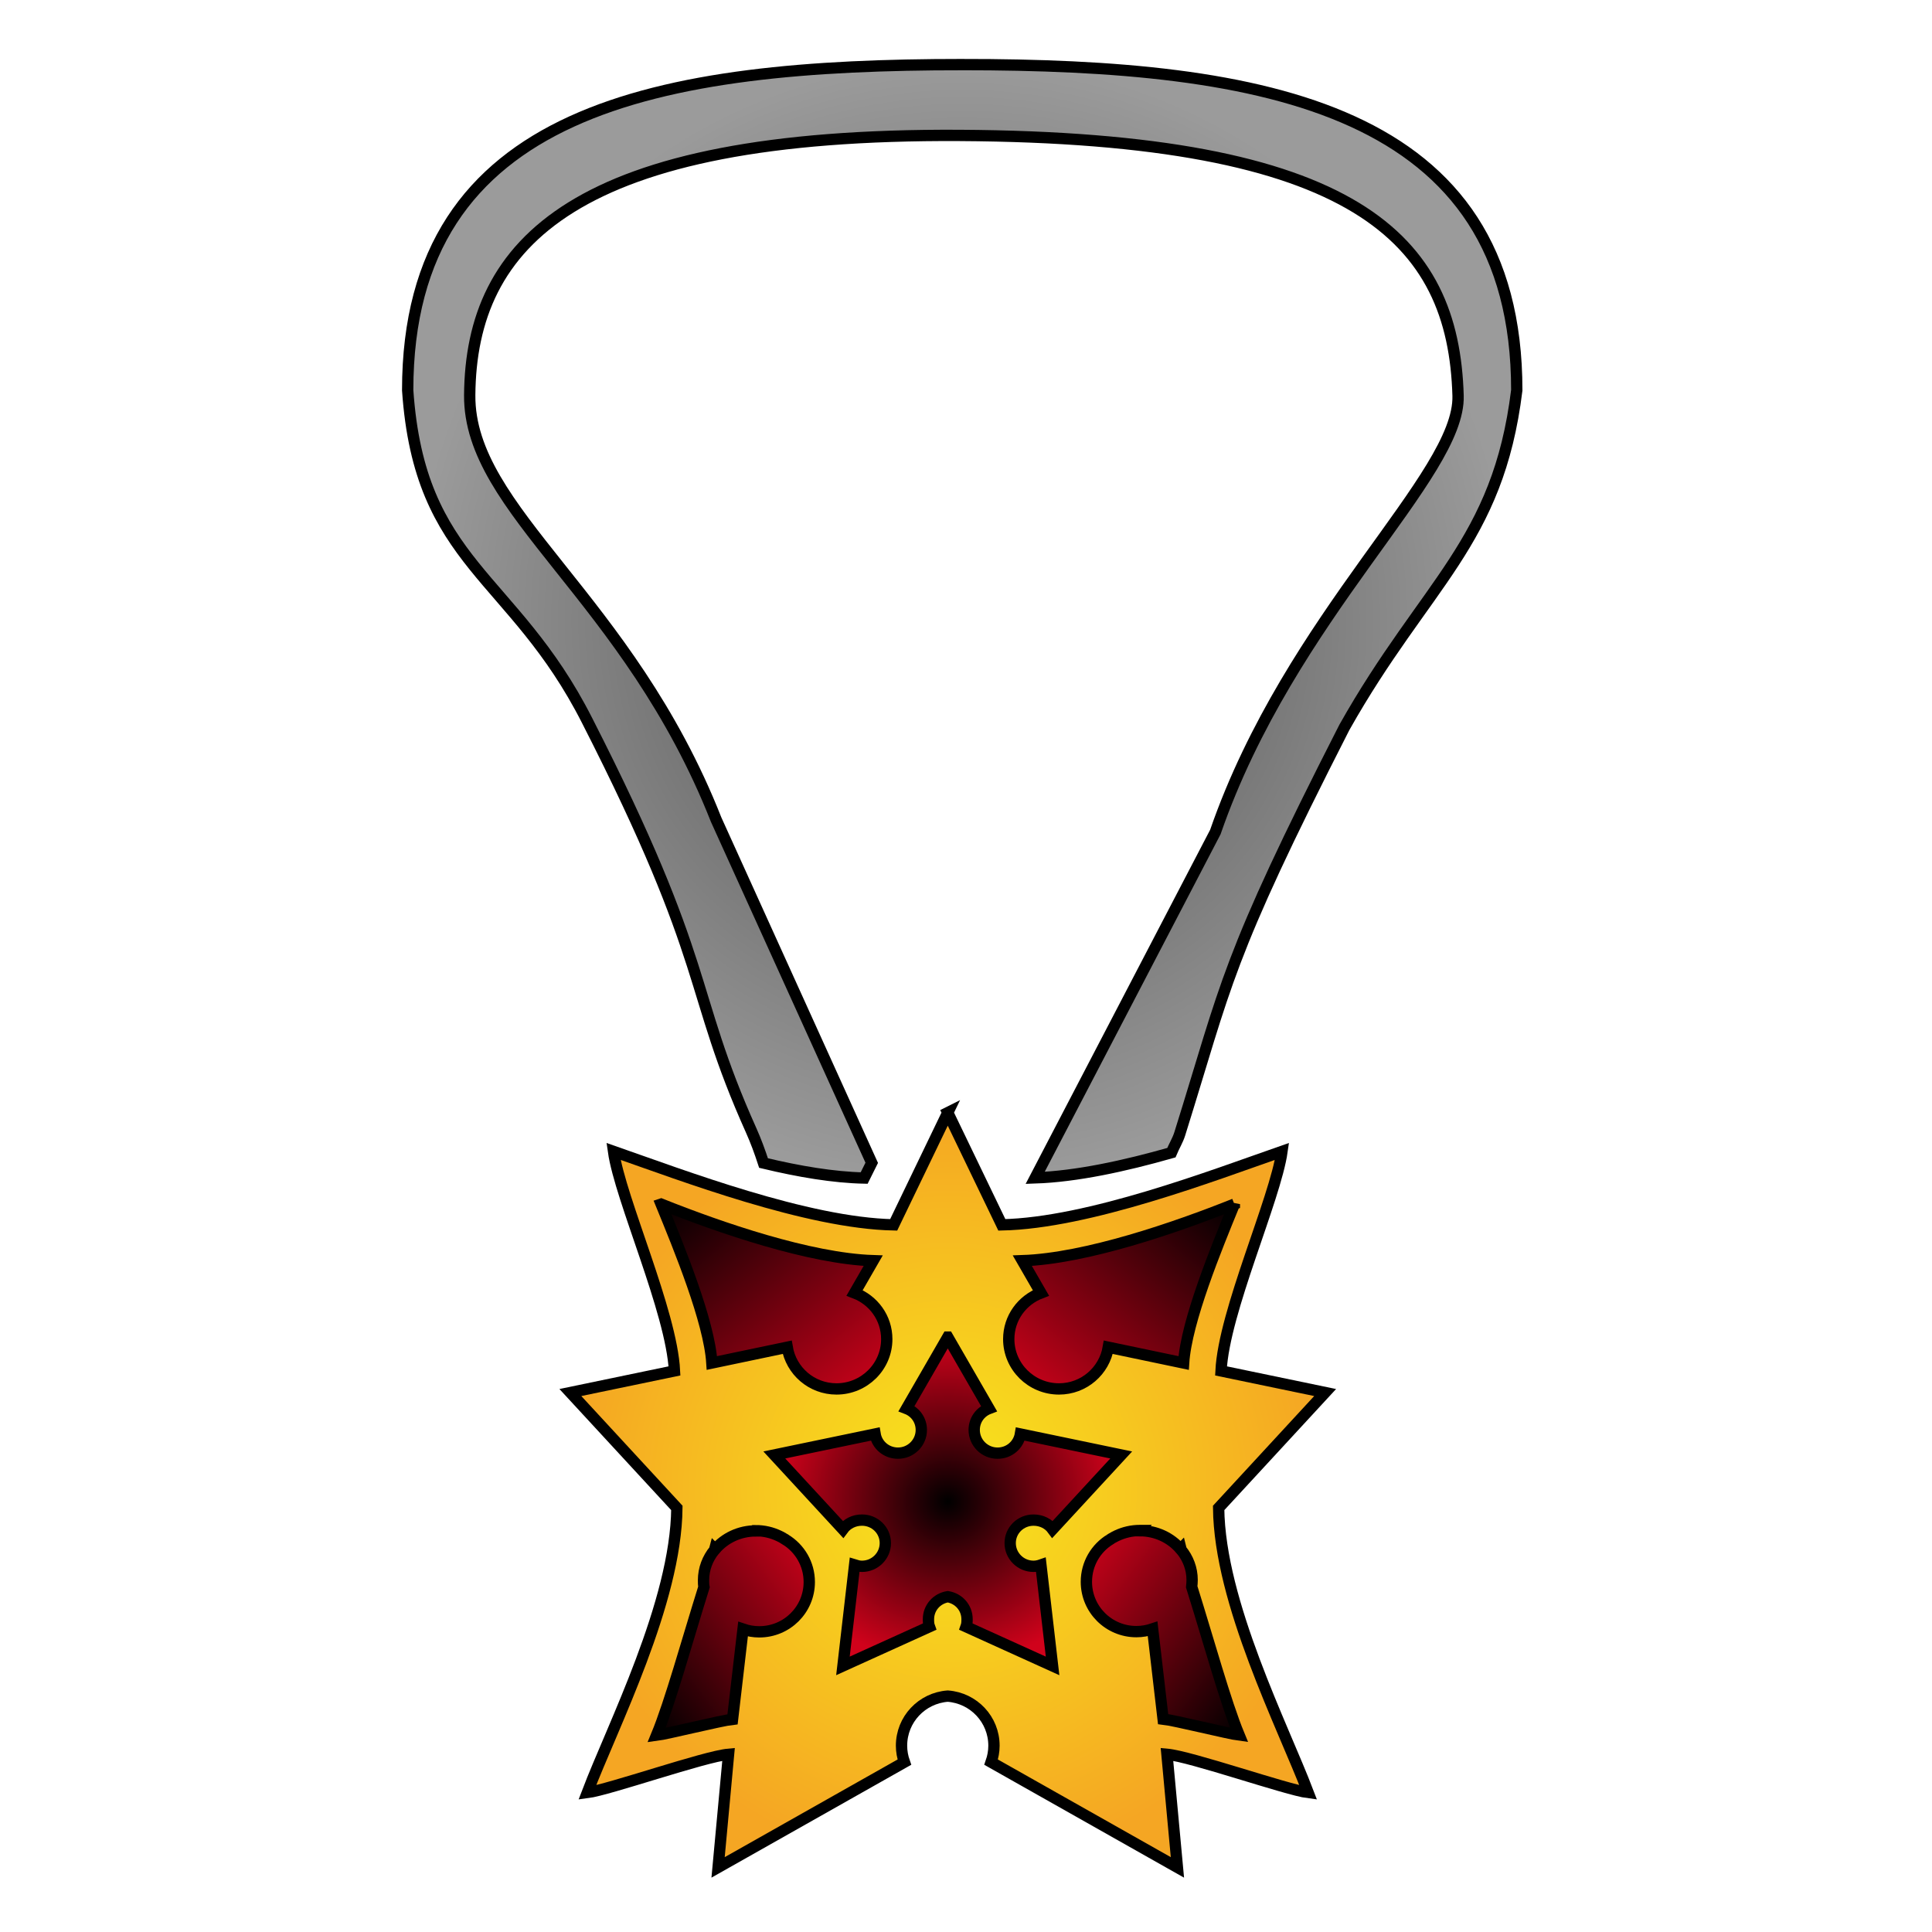 <svg xmlns="http://www.w3.org/2000/svg" viewBox="0 0 512 512" style="height: 512px; width: 512px;"><defs><radialGradient id="gradient-2"><stop offset="0%" stop-color="#4a4a4a" stop-opacity="1"></stop><stop offset="100%" stop-color="#9b9b9b" stop-opacity="1"></stop></radialGradient><radialGradient id="gradient-3"><stop offset="0%" stop-color="#f8e71c" stop-opacity="1"></stop><stop offset="100%" stop-color="#f5a623" stop-opacity="1"></stop></radialGradient><linearGradient x1="0" x2="1" y1="0" y2="1" id="gradient-4"><stop offset="0%" stop-color="#000000" stop-opacity="1"></stop><stop offset="100%" stop-color="#d0021b" stop-opacity="1"></stop></linearGradient><linearGradient x1="0" x2="1" y1="1" y2="0" id="gradient-5"><stop offset="0%" stop-color="#d0021b" stop-opacity="1"></stop><stop offset="100%" stop-color="#000000" stop-opacity="1"></stop></linearGradient><radialGradient id="gradient-6"><stop offset="0%" stop-color="#000000" stop-opacity="1"></stop><stop offset="100%" stop-color="#d0021b" stop-opacity="1"></stop></radialGradient><linearGradient x1="0" x2="1" y1="0" y2="1" id="gradient-7"><stop offset="0%" stop-color="#d0021b" stop-opacity="1"></stop><stop offset="100%" stop-color="#000000" stop-opacity="1"></stop></linearGradient><linearGradient x1="0" x2="1" y1="1" y2="0" id="gradient-8"><stop offset="0%" stop-color="#000000" stop-opacity="1"></stop><stop offset="100%" stop-color="#d0021b" stop-opacity="1"></stop></linearGradient><radialGradient id="gradient-9"><stop offset="0%" stop-color="#9b9b9b" stop-opacity="1"></stop><stop offset="100%" stop-color="#000000" stop-opacity="1"></stop></radialGradient><radialGradient id="gradient-10"><stop offset="0%" stop-color="#9b9b9b" stop-opacity="1"></stop><stop offset="100%" stop-color="#c9c9c9" stop-opacity="1"></stop></radialGradient><radialGradient id="gradient-11"><stop offset="0%" stop-color="#9b9b9b" stop-opacity="1"></stop><stop offset="100%" stop-color="#c9c9c9" stop-opacity="1"></stop></radialGradient><radialGradient id="gradient-12"><stop offset="0%" stop-color="#9b9b9b" stop-opacity="1"></stop><stop offset="100%" stop-color="#c9c9c9" stop-opacity="1"></stop></radialGradient><radialGradient id="gradient-13"><stop offset="0%" stop-color="#ffffff" stop-opacity="1"></stop><stop offset="100%" stop-color="#4a4a4a" stop-opacity="1"></stop></radialGradient><radialGradient id="gradient-14"><stop offset="0%" stop-color="#417505" stop-opacity="1"></stop><stop offset="100%" stop-color="#7ed321" stop-opacity="1"></stop></radialGradient><radialGradient id="gradient-15"><stop offset="0%" stop-color="#f8e71c" stop-opacity="1"></stop><stop offset="100%" stop-color="#f5a623" stop-opacity="1"></stop></radialGradient><radialGradient id="gradient-16"><stop offset="0%" stop-color="#7ed321" stop-opacity="1"></stop><stop offset="100%" stop-color="#417505" stop-opacity="1"></stop></radialGradient><radialGradient id="gradient-17"><stop offset="0%" stop-color="#f8e71c" stop-opacity="1"></stop><stop offset="100%" stop-color="#f5a623" stop-opacity="1"></stop></radialGradient><radialGradient id="gradient-18"><stop offset="0%" stop-color="#f8e71c" stop-opacity="1"></stop><stop offset="100%" stop-color="#f5a623" stop-opacity="1"></stop></radialGradient><radialGradient id="gradient-19"><stop offset="0%" stop-color="#f8e71c" stop-opacity="1"></stop><stop offset="100%" stop-color="#f5a623" stop-opacity="1"></stop></radialGradient><radialGradient id="gradient-20"><stop offset="0%" stop-color="#f8e71c" stop-opacity="1"></stop><stop offset="100%" stop-color="#f5a623" stop-opacity="1"></stop></radialGradient><radialGradient id="gradient-21"><stop offset="0%" stop-color="#f8e71c" stop-opacity="1"></stop><stop offset="100%" stop-color="#f5a623" stop-opacity="1"></stop></radialGradient><radialGradient id="gradient-22"><stop offset="0%" stop-color="#f8e71c" stop-opacity="1"></stop><stop offset="100%" stop-color="#f5a623" stop-opacity="1"></stop></radialGradient><radialGradient id="gradient-23"><stop offset="0%" stop-color="#f8e71c" stop-opacity="1"></stop><stop offset="100%" stop-color="#f5a623" stop-opacity="1"></stop></radialGradient><radialGradient id="gradient-24"><stop offset="0%" stop-color="#f8e71c" stop-opacity="1"></stop><stop offset="100%" stop-color="#f5a623" stop-opacity="1"></stop></radialGradient><radialGradient id="gradient-25"><stop offset="0%" stop-color="#f8e71c" stop-opacity="1"></stop><stop offset="100%" stop-color="#f5a623" stop-opacity="1"></stop></radialGradient><radialGradient id="gradient-26"><stop offset="0%" stop-color="#f8e71c" stop-opacity="1"></stop><stop offset="100%" stop-color="#f5a623" stop-opacity="1"></stop></radialGradient><radialGradient id="gradient-27"><stop offset="0%" stop-color="#f8e71c" stop-opacity="1"></stop><stop offset="100%" stop-color="#f5a623" stop-opacity="1"></stop></radialGradient><radialGradient id="gradient-28"><stop offset="0%" stop-color="#f8e71c" stop-opacity="1"></stop><stop offset="100%" stop-color="#f5a623" stop-opacity="1"></stop></radialGradient><radialGradient id="gradient-29"><stop offset="0%" stop-color="#f8e71c" stop-opacity="1"></stop><stop offset="100%" stop-color="#f5a623" stop-opacity="1"></stop></radialGradient><radialGradient id="gradient-30"><stop offset="0%" stop-color="#f8e71c" stop-opacity="1"></stop><stop offset="100%" stop-color="#f5a623" stop-opacity="1"></stop></radialGradient><radialGradient id="gradient-31"><stop offset="0%" stop-color="#f8e71c" stop-opacity="1"></stop><stop offset="100%" stop-color="#f5a623" stop-opacity="1"></stop></radialGradient><radialGradient id="gradient-32"><stop offset="0%" stop-color="#f8e71c" stop-opacity="1"></stop><stop offset="100%" stop-color="#f5a623" stop-opacity="1"></stop></radialGradient><radialGradient id="gradient-33"><stop offset="0%" stop-color="#7ed321" stop-opacity="1"></stop><stop offset="100%" stop-color="#417505" stop-opacity="1"></stop></radialGradient><radialGradient id="gradient-34"><stop offset="0%" stop-color="#f8e71c" stop-opacity="1"></stop><stop offset="100%" stop-color="#f5a623" stop-opacity="1"></stop></radialGradient><radialGradient id="gradient-35"><stop offset="0%" stop-color="#f8e71c" stop-opacity="1"></stop><stop offset="100%" stop-color="#f5a623" stop-opacity="1"></stop></radialGradient><radialGradient id="gradient-36"><stop offset="0%" stop-color="#f8e71c" stop-opacity="1"></stop><stop offset="100%" stop-color="#f5a623" stop-opacity="1"></stop></radialGradient></defs><g class="" transform="translate(-1,0)" style="touch-action: none;"><g><path d="M256 17.12C175.945 17.12 109.04 28.58 109.04 103.414C112.216 149.724 136.905 152.144 156.586 190.939C189.909 256.256 183.148 261.862 200.086 299.609C201.288 302.287 202.356 305.185 203.346 308.219C212.728 310.469 221.908 312.026 230.01 312.192L232.018 308.157L190.781 217.207C167.451 158.013 125.247 135.523 125.478 104.729C125.781 64.252 153.635 35.319 255.321 35.889C360.483 36.476 386.204 63.293 387.403 104.862C388.015 126.069 343.047 162.872 323.083 220.492L275.327 312.152C286.207 311.782 298.911 309.036 311.425 305.474C312.135 303.764 313.112 302.192 313.638 300.514C326.212 260.364 325.682 254.684 357.274 192.757C378.786 154.549 397.992 143.957 402.96 103.413C402.96 28.58 336.055 17.118 256 17.118Z" class="" fill="url(#gradient-2)" stroke="#000000" stroke-opacity="1" stroke-width="3"></path><path d="M252.166 294.857L237.834 324.6C214.814 324.124 181.864 311.5 163.582 305.127C165.388 317.855 178.969 347.592 179.744 363.303L152.152 369.035L180.377 399.615C180.15 424.675 163.332 457.453 156.637 475.053C162.384 474.32 187.694 465.463 194.077 464.898L191.3 494.88L240.674 466.988C240.194 465.624 239.914 464.158 239.914 462.628C239.914 455.67 245.294 449.998 252.164 449.488C259.034 449.998 264.412 455.67 264.412 462.628C264.412 464.16 264.13 465.624 263.654 466.988L313.029 494.881L310.253 464.899C316.637 465.466 341.947 474.321 347.693 475.054C340.999 457.454 324.193 424.674 323.953 399.616L352.177 369.036L324.585 363.304C325.361 347.594 338.945 317.856 340.749 305.128C322.466 311.503 289.519 324.128 266.497 324.601L252.165 294.858Z" class="" fill="url(#gradient-3)" stroke="#000000" stroke-opacity="1" stroke-width="3"></path><path d="M176.209 319.104C191.739 325.319 215.549 333.534 232.403 334.096L227.478 342.636C232.462 344.533 236 349.254 236 354.881C236 362.176 230.02 368.081 222.678 368.081C216.078 368.081 210.646 363.291 209.608 357.031L189.656 361.211C188.956 350.135 180.986 330.774 176.206 319.105Z" class="" fill="url(#gradient-4)" stroke="#000000" stroke-opacity="1" stroke-width="3"></path><path d="M328.122 319.104C323.342 330.774 315.372 350.134 314.672 361.211L294.722 357.031C293.682 363.291 288.25 368.081 281.652 368.081C274.309 368.081 268.329 362.176 268.329 354.881C268.329 349.255 271.867 344.536 276.853 342.638L271.929 334.098C288.783 333.536 312.589 325.32 328.122 319.105Z" class="" fill="url(#gradient-5)" stroke="#000000" stroke-opacity="1" stroke-width="3"></path><path d="M252.167 354.346L263.089 373.276C260.771 374.161 259.173 376.334 259.173 378.951C259.173 382.345 261.946 385.103 265.363 385.103C268.433 385.103 270.94 382.937 271.423 380.026L298.133 385.581L279.946 405.291C278.816 403.751 276.958 402.843 274.896 402.843C271.48 402.843 268.708 405.543 268.708 408.935C268.708 412.327 271.48 415.087 274.894 415.087C275.594 415.087 276.226 414.945 276.852 414.727L279.945 441.485L257.025 431.093C257.252 430.459 257.279 429.833 257.279 429.12C257.279 426.075 255.085 423.62 252.167 423.146C249.251 423.622 247.052 426.076 247.052 429.119C247.052 429.832 247.072 430.454 247.306 431.091L224.388 441.483L227.48 414.726C228.106 414.924 228.74 415.086 229.436 415.086C232.851 415.086 235.623 412.326 235.623 408.933C235.623 405.54 232.853 402.841 229.435 402.841C227.372 402.841 225.515 403.753 224.385 405.291L206.201 385.579L232.908 380.024C233.388 382.936 235.901 385.101 238.971 385.101C242.386 385.101 245.158 382.341 245.158 378.951C245.158 376.331 243.562 374.159 241.244 373.276L252.166 354.346Z" class="selected" fill="url(#gradient-6)" stroke="#000000" stroke-opacity="1" stroke-width="3"></path><path d="M303.097 405.598L303.057 405.648C307.415 405.648 311.319 407.565 313.853 410.548L313.938 410.461C313.958 410.547 313.993 410.605 314.021 410.718C315.839 412.931 316.926 415.701 316.926 418.72C316.926 419.336 316.869 419.92 316.812 420.512C321.332 434.94 325.762 451.062 329.377 459.812C326.644 459.464 312.139 455.876 309.235 455.57L306.455 431.68C305.111 432.133 303.662 432.398 302.163 432.398C294.82 432.398 288.903 426.494 288.903 419.198C288.903 414.408 291.445 410.223 295.28 407.91C295.302 407.888 295.393 407.89 295.393 407.826C295.507 407.713 295.691 407.684 295.835 407.57C296.205 407.344 296.579 407.158 296.97 406.97C298.824 406.1 300.882 405.598 303.095 405.598Z" class="" fill="url(#gradient-7)" stroke="#000000" stroke-opacity="1" stroke-width="3"></path><path d="M201.274 405.648C203.488 405.648 205.544 406.148 207.399 407.023C207.793 407.193 208.166 407.403 208.534 407.621C208.676 407.735 208.837 407.765 208.976 407.878C208.998 407.9 209.089 407.898 209.089 407.962C212.923 410.276 215.466 414.46 215.466 419.252C215.466 426.547 209.55 432.452 202.208 432.452C200.708 432.452 199.258 432.198 197.912 431.736L195.132 455.626C192.229 455.93 177.722 459.519 174.992 459.866C178.607 451.116 183.038 434.996 187.557 420.566C187.442 419.976 187.442 419.393 187.442 418.776C187.442 415.756 188.532 412.986 190.347 410.772C190.367 410.687 190.402 410.629 190.431 410.516L190.517 410.602C193.05 407.62 196.955 405.702 201.313 405.702L201.273 405.65Z" class="" fill="url(#gradient-8)" stroke="#000000" stroke-opacity="1" stroke-width="3"></path></g></g></svg>